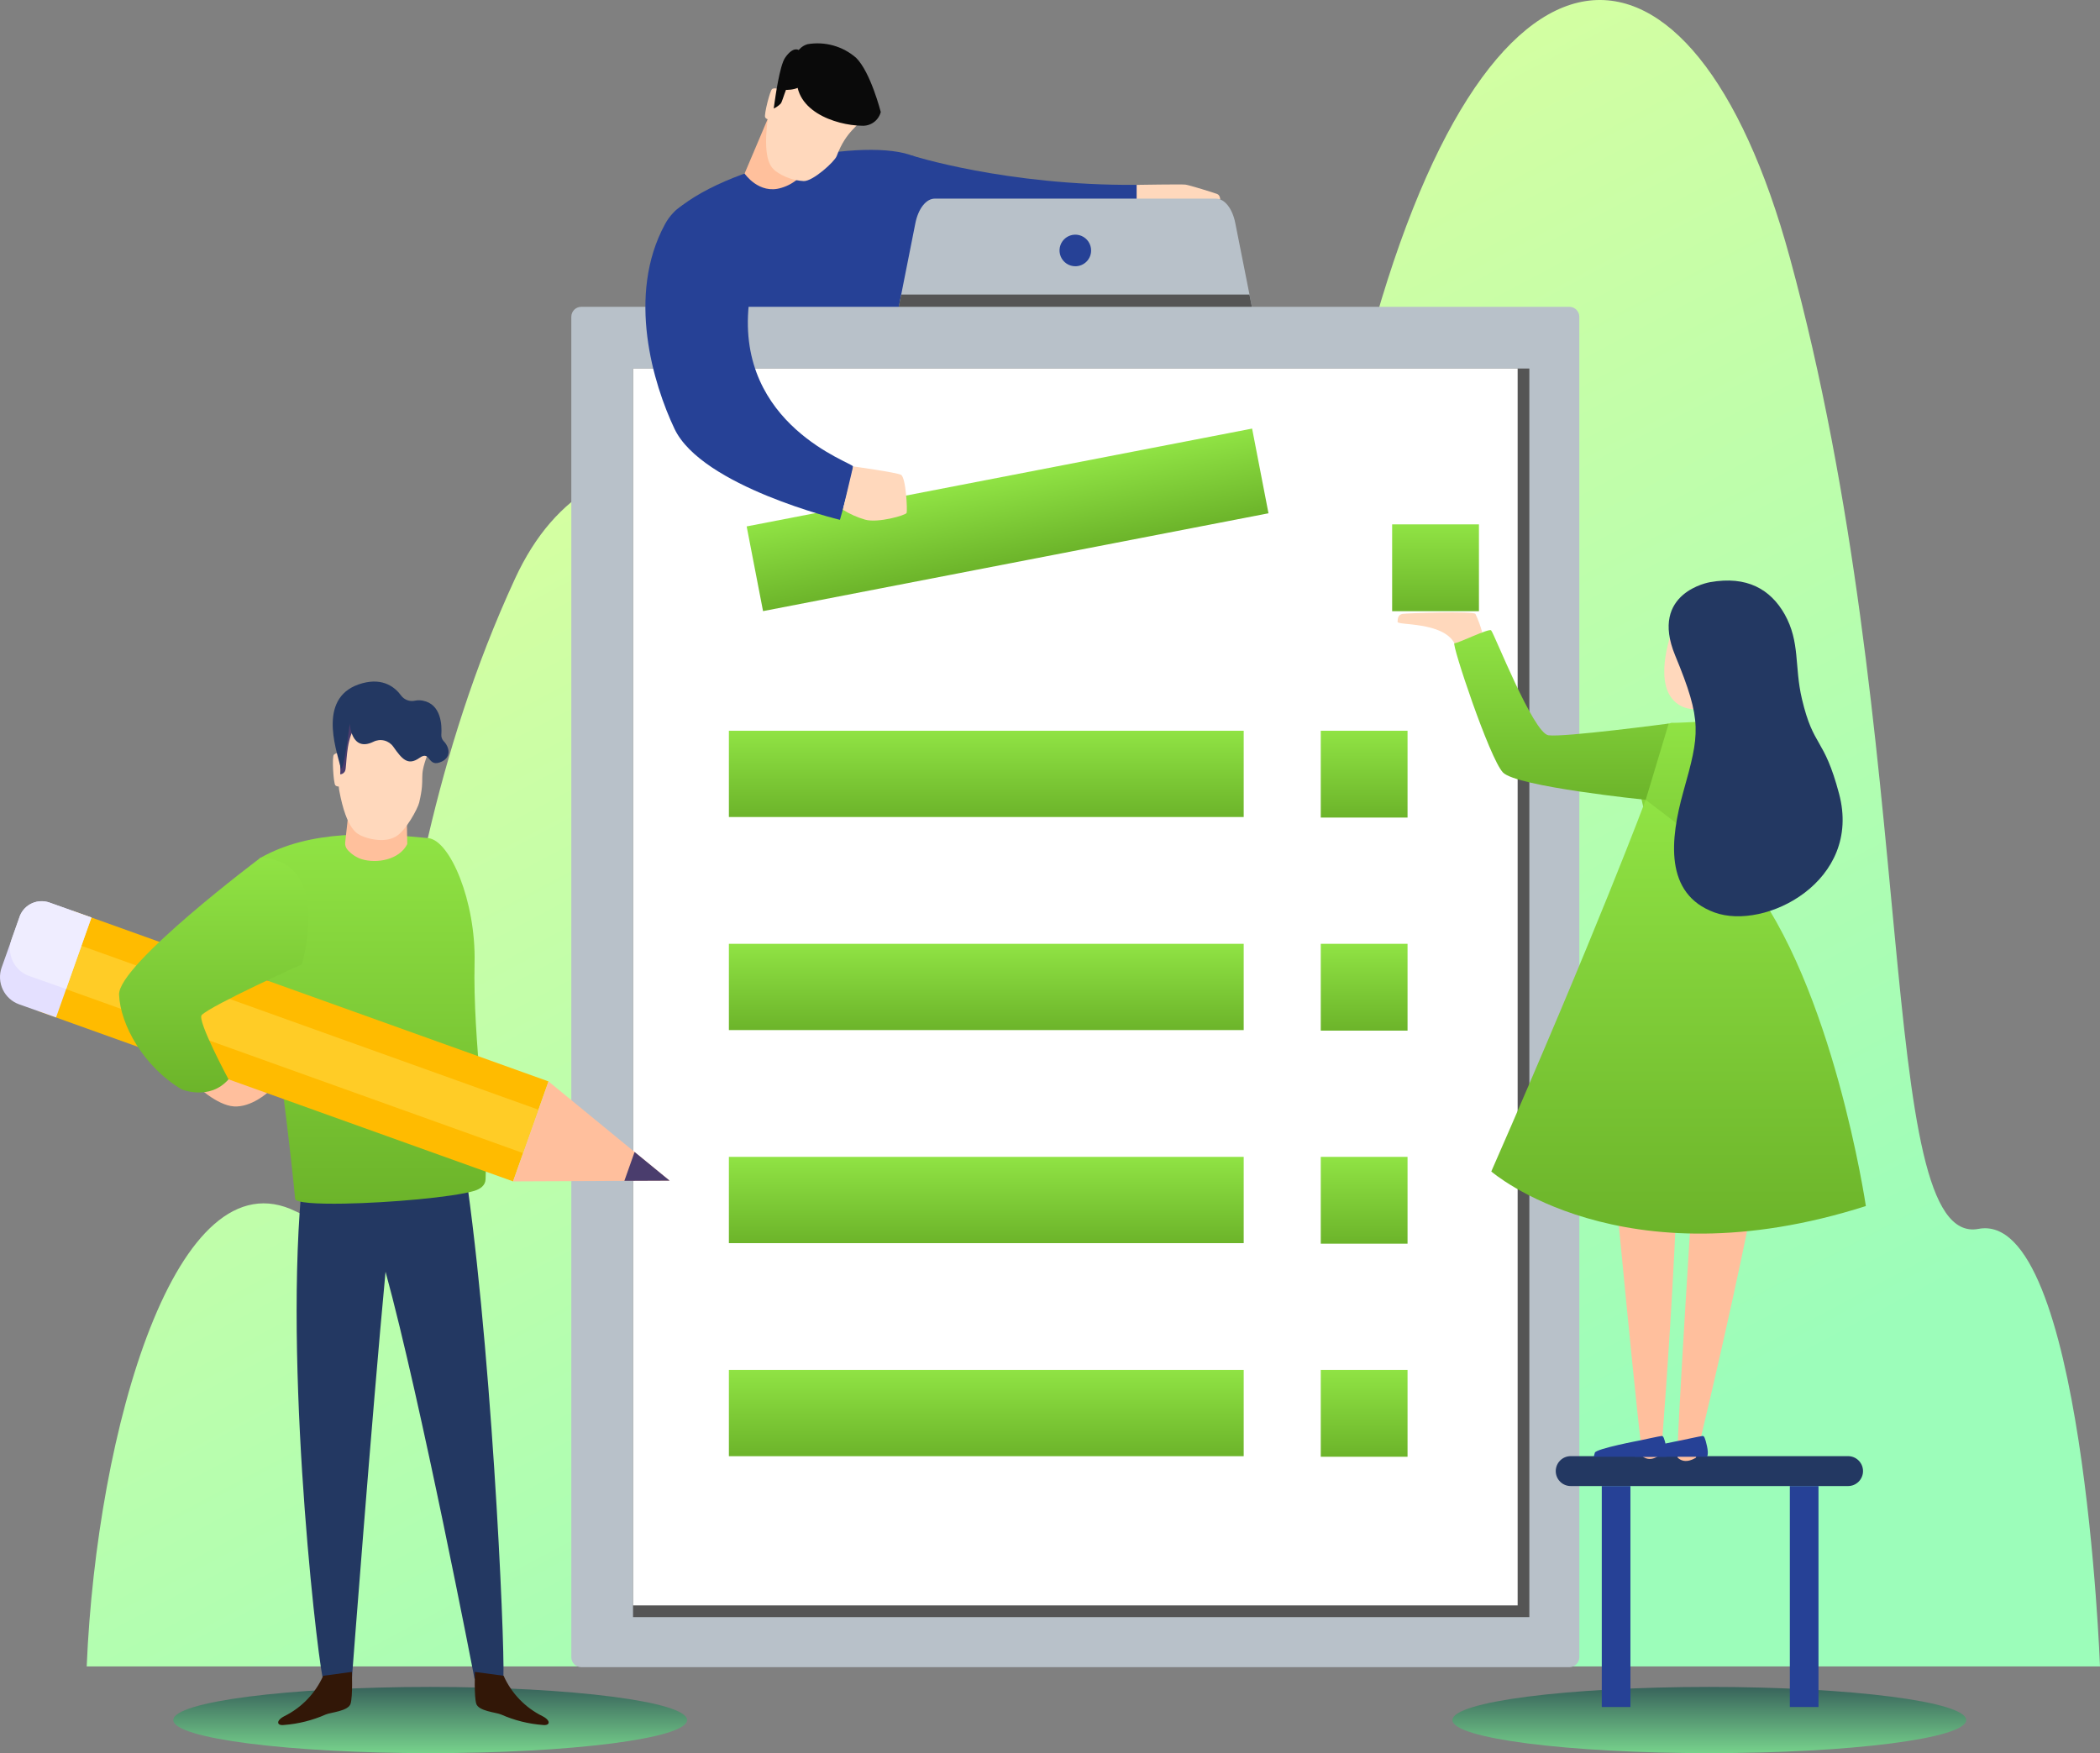<svg width="436" height="364" viewBox="0 0 436 364" fill="none" xmlns="http://www.w3.org/2000/svg">
<rect x="0" y="0" width="436" height="364" fill="#808080" stroke="none"/>
<path d="M88.932 174.023C88.932 174.023 101.788 177.127 106.515 187.113C111.241 197.099 129.621 203.411 129.621 203.411C129.621 203.411 132 220.226 129.621 219.968C127.242 219.709 94.713 211.027 90.318 205.377C85.922 199.727 88.932 174.023 88.932 174.023Z" fill="url(#paint0_linear_45_97)"/>
<path d="M189.237 32.267C189.237 32.267 208.889 38.58 235.988 38.383C247.365 38.3 244.314 39.418 245.565 45.233C246.817 51.049 231.426 56.947 217.825 56.533C204.224 56.119 187.696 55.167 185.183 50.148C182.67 45.13 189.237 32.267 189.237 32.267Z" fill="#264196"/>
<path d="M152.106 79.216C152.106 79.216 133.748 49.207 140.491 43.547C152.437 33.457 182.184 28.087 190.665 32.899C193.251 34.368 191.865 45.099 191.079 47.499C180.043 81.368 208.403 81.409 185.183 84.131C161.963 86.853 152.106 79.216 152.106 79.216Z" fill="#264196"/>
<path d="M159.564 24.289L154.589 36.034C154.589 36.034 157.568 40.442 162.212 39.004C163.533 38.623 164.751 37.948 165.774 37.029C166.797 36.109 167.598 34.969 168.117 33.695L159.564 24.289Z" fill="#FFC09C"/>
<path d="M160.009 24.869C160.009 24.869 159.088 24.869 158.85 24.331C158.612 23.792 159.884 18.681 160.329 18.463C160.662 18.316 161.039 18.302 161.382 18.425C161.725 18.549 162.007 18.799 162.17 19.125C162.563 19.953 160.009 24.869 160.009 24.869Z" fill="#FFD8BC"/>
<path d="M179.443 19.012C179.554 20.795 179.418 22.585 179.04 24.331C178.45 26.245 175.751 26.928 173.703 32.423C173.289 33.55 168.769 37.669 166.856 37.596C164.756 37.48 162.735 36.762 161.033 35.527C160.329 34.906 158.374 33.695 159.295 25.5C159.585 22.934 164.828 10.651 165.832 10.423C166.835 10.195 179.877 12.741 179.443 19.012Z" fill="#FFD8BC"/>
<path d="M165.831 10.392C165.831 10.392 164.694 9.533 162.997 11.996C161.839 13.672 160.929 20.574 160.846 21.071C160.763 21.568 160.639 22.53 160.639 22.53C161.186 22.28 161.681 21.929 162.098 21.495C162.615 20.874 163.339 16.735 165.562 14.81C167.786 12.886 169.296 12.265 168.231 11.075C167.944 10.735 167.563 10.489 167.135 10.367C166.708 10.245 166.254 10.254 165.831 10.392Z" fill="#0A0A0A"/>
<path d="M177.747 12.006C176.379 10.812 174.762 9.938 173.014 9.45C171.265 8.961 169.43 8.869 167.642 9.181C167.024 9.359 166.466 9.7 166.026 10.168C165.585 10.636 165.279 11.213 165.139 11.841L167 12.989C166.641 13.164 166.326 13.418 166.079 13.731C165.832 14.045 165.659 14.41 165.573 14.8C164.053 22.985 173.599 26.028 178.864 26.1C179.757 26.171 180.647 25.926 181.379 25.408C182.11 24.89 182.637 24.131 182.866 23.265C182.866 23.265 180.767 14.997 177.747 12.006Z" fill="#0A0A0A"/>
<path d="M162.232 18.608C162.232 18.608 165.749 19.167 167.404 16.921C169.059 14.676 165.563 13.041 165.17 13.217C164.777 13.393 162.232 18.608 162.232 18.608Z" fill="#0A0A0A"/>
<path d="M18 346H436C436 346 432.503 251.044 410.775 255.149C389.047 259.254 398.959 153.706 371.593 53.454C351.417 -20.442 308.2 -21.838 283.182 75.212C258.164 172.262 141.01 46.269 106.918 120.165C72.826 194.062 86.287 263.852 61.455 251.536C36.624 239.22 20.069 296.777 18 346Z" fill="url(#paint1_linear_45_97)"/>
<path d="M235.988 38.383V41.415C235.988 41.415 239.029 44.519 240.518 44.871C242.295 45.101 244.084 45.222 245.876 45.233C245.876 45.233 246.496 43.743 245.255 43.381C244.014 43.019 241.966 42.263 241.966 42.263L241.552 41.415H253.343C253.343 41.415 253.343 40.546 252.723 40.287C252.102 40.028 246.91 38.435 246.134 38.331C245.359 38.228 235.988 38.383 235.988 38.383Z" fill="#FFD8BC"/>
<path d="M89.314 364C118.772 364 142.653 360.924 142.653 357.129C142.653 353.334 118.772 350.258 89.314 350.258C59.856 350.258 35.976 353.334 35.976 357.129C35.976 360.924 59.856 364 89.314 364Z" fill="url(#paint2_linear_45_97)"/>
<path d="M354.89 364C384.348 364 408.229 360.924 408.229 357.129C408.229 353.334 384.348 350.258 354.89 350.258C325.432 350.258 301.552 353.334 301.552 357.129C301.552 360.924 325.432 364 354.89 364Z" fill="url(#paint3_linear_45_97)"/>
<path d="M327.896 344.08V65.774C327.896 64.631 326.969 63.704 325.827 63.704L120.685 63.704C119.542 63.704 118.616 64.631 118.616 65.774L118.616 344.08C118.616 345.223 119.542 346.15 120.685 346.15H325.827C326.969 346.15 327.896 345.223 327.896 344.08Z" fill="#B8C1C9"/>
<path d="M317.521 335.761V76.515L131.431 76.515L131.431 335.761H317.521Z" fill="#555555"/>
<path d="M315.091 333.329V76.515L131.441 76.515L131.441 333.329H315.091Z" fill="white"/>
<path d="M259.922 63.704L259.58 61.976L259.415 61.159L258.877 58.437L256.467 46.309C255.867 43.278 254.254 41.239 252.444 41.239H194.089C192.279 41.239 190.665 43.309 190.055 46.309L187.645 58.458L187.107 61.179L186.942 61.997L186.6 63.725L185.721 68.164H260.811L259.922 63.704ZM223.256 55.281C222.607 55.281 221.973 55.088 221.433 54.727C220.894 54.367 220.473 53.854 220.226 53.254C219.978 52.654 219.913 51.994 220.041 51.357C220.168 50.72 220.481 50.136 220.941 49.678C221.401 49.219 221.986 48.908 222.622 48.782C223.259 48.657 223.919 48.723 224.518 48.973C225.117 49.223 225.628 49.645 225.987 50.186C226.346 50.727 226.537 51.362 226.534 52.011C226.535 52.441 226.45 52.867 226.285 53.265C226.12 53.662 225.878 54.023 225.574 54.327C225.269 54.631 224.907 54.871 224.51 55.035C224.112 55.199 223.686 55.282 223.256 55.281Z" fill="#B8C1C9"/>
<path d="M259.911 63.704H186.59L186.931 61.976L187.097 61.159H259.404L259.57 61.976L259.911 63.704Z" fill="#555555"/>
<path d="M258.215 151.723H151.331V169.636H258.215V151.723Z" fill="url(#paint4_linear_45_97)"/>
<path d="M292.233 151.723H274.216V169.749H292.233V151.723Z" fill="url(#paint5_linear_45_97)"/>
<path d="M258.215 195.961H151.331V213.873H258.215V195.961Z" fill="url(#paint6_linear_45_97)"/>
<path d="M292.233 195.961H274.216V213.987H292.233V195.961Z" fill="url(#paint7_linear_45_97)"/>
<path d="M258.215 240.198H151.331V258.11H258.215V240.198Z" fill="url(#paint8_linear_45_97)"/>
<path d="M292.233 240.198H274.216V258.224H292.233V240.198Z" fill="url(#paint9_linear_45_97)"/>
<path d="M258.215 284.435H151.331V302.347H258.215V284.435Z" fill="url(#paint10_linear_45_97)"/>
<path d="M292.233 284.435H274.216V302.461H292.233V284.435Z" fill="url(#paint11_linear_45_97)"/>
<path d="M259.961 88.986L155.022 109.299L158.423 126.885L263.361 106.572L259.961 88.986Z" fill="url(#paint12_linear_45_97)"/>
<path d="M151.889 44.385C149.997 40.701 141.846 39.604 138.071 46.537C130.024 61.314 135.64 79.764 140.036 89.026C145.715 101.019 174.385 107.931 174.385 107.931C174.385 107.931 177.323 97.666 177.105 96.838C176.888 96.01 152.831 88.322 155.468 63.208C156.22 56.715 154.971 50.148 151.889 44.385Z" fill="#264196"/>
<path d="M174.996 105.831C176.438 106.737 178.001 107.434 179.64 107.9C182.256 108.635 188.017 107 188.224 106.503C188.431 106.006 188.09 99.084 187.055 98.577C186.021 98.07 177.126 96.838 177.126 96.838L174.996 105.831Z" fill="#FFD8BC"/>
<path d="M383.695 308.546H326.106C325.283 308.546 324.494 308.219 323.912 307.636C323.33 307.054 323.003 306.265 323.003 305.441C323.003 304.618 323.33 303.828 323.912 303.246C324.494 302.664 325.283 302.337 326.106 302.337H383.695C384.518 302.337 385.308 302.664 385.889 303.246C386.471 303.828 386.798 304.618 386.798 305.441C386.798 306.265 386.471 307.054 385.889 307.636C385.308 308.219 384.518 308.546 383.695 308.546Z" fill="#233862"/>
<path d="M338.507 308.546H332.56V354.418H338.507V308.546Z" fill="#264196"/>
<path d="M377.552 308.546H371.604V354.418H377.552V308.546Z" fill="#264196"/>
<path d="M40.568 225.214C40.568 225.214 44.964 229.509 48.584 229.726C52.204 229.943 55.627 226.797 55.627 226.797L50.239 222.224L40.568 225.214Z" fill="#FFBF9D"/>
<path d="M104.425 348.851C103.081 348.758 102.802 349.886 98.726 348.602L98.519 348.54C98.519 348.54 87.442 291.047 80.047 264.05C77.172 294.452 73.055 348.54 73.055 348.54L72.859 348.602C68.784 349.865 68.494 348.758 67.149 348.851C66.498 348.902 59.009 288.243 62.516 247.773L97.072 246.334C102.657 286.763 105.118 348.902 104.425 348.851Z" fill="#233862"/>
<path d="M98.603 347.133C98.603 347.133 98.416 352.131 98.872 353.714C99.327 355.297 103.009 355.525 104.043 355.98C106.784 357.194 109.712 357.929 112.7 358.153C114.231 358.34 114.438 357.243 112.607 356.312C109.034 354.542 106.188 351.582 104.56 347.94L98.603 347.133Z" fill="#321707"/>
<path d="M73.066 347.133C73.066 347.133 73.252 352.131 72.797 353.714C72.341 355.297 68.659 355.525 67.625 355.98C64.881 357.193 61.949 357.928 58.958 358.153C57.437 358.34 57.23 357.243 59.061 356.312C62.632 354.538 65.476 351.579 67.108 347.94L73.066 347.133Z" fill="#321707"/>
<path d="M100.816 244.875C100.754 246.158 99.688 246.893 98.447 247.266C93.989 248.58 80.864 249.739 71.504 249.904C65.722 250.008 61.357 249.739 61.275 248.921C60.768 243.623 60.147 238.149 59.485 232.685C56.248 205.946 51.718 179.435 54.086 178.1C64.501 172.233 77.544 172.875 88.932 174.023C93.42 174.478 98.819 187.113 98.53 199.893C98.157 216.098 101.302 235.593 100.816 244.875Z" fill="url(#paint13_linear_45_97)"/>
<path d="M70.946 163.241C70.946 163.241 70.015 163.479 69.622 163.054C69.229 162.63 68.887 157.073 69.322 156.69C69.614 156.438 69.992 156.308 70.377 156.327C70.762 156.347 71.125 156.514 71.39 156.794C72.011 157.518 70.946 163.241 70.946 163.241Z" fill="#FFD8BC"/>
<path d="M75.01 178.369C73.922 177.991 72.95 177.339 72.186 176.476C71.992 176.266 71.845 176.017 71.756 175.746C71.667 175.474 71.637 175.187 71.669 174.903L72.704 165.538L84.36 164.793L84.556 175.255C82.922 178.524 78.216 179.373 75.01 178.369Z" fill="#FFC09C"/>
<path d="M88.694 151.403C88.694 151.403 90.049 153.234 88.766 156.649C86.77 161.978 88.415 160.788 87.029 166.645C86.739 167.866 84.278 172.502 82.147 173.713C79.644 175.141 76.117 174.023 75.217 173.609C74.317 173.195 71.99 172.574 70.418 164.058C69.921 161.388 71.452 147.439 72.383 146.901C73.314 146.363 87.225 144.966 88.694 151.403Z" fill="#FFD8BC"/>
<path d="M72.383 146.901C72.383 146.901 71.183 146.798 70.987 148.971C70.79 151.144 70.542 158.677 70.635 159.195C70.675 159.722 70.675 160.251 70.635 160.778C70.865 160.767 71.087 160.688 71.272 160.549C71.456 160.411 71.595 160.22 71.669 160.002C72 159.226 71.793 154.062 73.438 151.444C75.082 148.826 76.417 147.75 74.979 146.881C74.593 146.627 74.14 146.494 73.678 146.497C73.216 146.501 72.765 146.642 72.383 146.901Z" fill="#4A3D6D"/>
<path d="M7.853 209.899L15.207 189.141L113.879 224.531L106.525 245.289L7.853 209.899Z" fill="#FFBB00"/>
<path d="M9.933 204.022L13.118 195.019L111.8 230.409L108.604 239.411L9.933 204.022Z" fill="#FFCC26"/>
<path d="M106.525 245.289L113.879 224.531L126.445 234.838L131.751 239.184L139.022 245.134L129.631 245.175L122.774 245.217L106.525 245.289Z" fill="#FFBF9D"/>
<path d="M129.631 245.175L131.752 239.184L139.023 245.134L129.631 245.175Z" fill="#4A3D6D"/>
<path d="M11.639 211.244L3.985 208.533C2.488 208 1.264 206.894 0.582 205.458C-0.101 204.022 -0.186 202.374 0.344 200.876L4.088 190.352C4.088 190.249 4.161 190.155 4.192 190.073C4.676 188.935 5.576 188.024 6.708 187.526C7.839 187.028 9.118 186.981 10.284 187.393L19.003 190.497L13.728 205.357L11.639 211.244Z" fill="#E4E0FF"/>
<path d="M13.728 205.346L6.054 202.645C4.557 202.112 3.333 201.006 2.651 199.57C1.968 198.134 1.883 196.486 2.413 194.988L4.151 190.073C4.635 188.935 5.535 188.024 6.666 187.526C7.798 187.028 9.077 186.981 10.243 187.393L18.962 190.497L13.728 205.346Z" fill="#EFEDFF"/>
<path d="M54.086 178.1C54.086 178.1 24.485 200.307 24.723 206.516C24.96 212.724 29.811 221.499 37.703 226.176C37.703 226.176 43.485 228.608 47.446 224.107C47.446 224.107 40.837 211.793 41.882 210.748C43.95 208.678 62.661 200.214 62.661 200.214C62.661 200.214 69.146 178.669 54.086 178.1Z" fill="url(#paint14_linear_45_97)"/>
<path d="M72.611 150.213C72.611 150.213 72.89 156.276 77.524 154.01C78.222 153.657 79.025 153.566 79.785 153.756C80.545 153.946 81.211 154.404 81.661 155.045C83.481 157.632 84.681 159.06 87.101 157.353C89.521 155.645 88.673 159.619 91.776 158.098C93.741 157.125 93.307 155.097 92.097 153.865C91.931 153.687 91.804 153.477 91.724 153.247C91.644 153.017 91.612 152.773 91.631 152.531C91.766 150.627 91.631 146.187 87.763 145.473C87.247 145.374 86.717 145.374 86.201 145.473C85.669 145.601 85.11 145.572 84.594 145.388C84.078 145.204 83.627 144.874 83.295 144.439C82.064 142.741 79.623 140.713 75.341 141.831C65.795 144.345 69.746 155.345 70.677 159.164C71.214 161.73 72.611 150.213 72.611 150.213Z" fill="#233862"/>
<path d="M347.371 130.334C347.371 130.334 343.079 141.117 347.598 145.556C352.118 149.995 360.165 144.418 360.837 143.735C361.51 143.052 347.371 130.334 347.371 130.334Z" fill="#FFD8BC"/>
<path d="M347.091 207.85C347.091 207.85 331.256 204.094 331.67 208.42C335.745 250.929 340.606 302.13 341.113 302.471C342.954 303.724 344.795 301.933 344.857 301.902C344.919 301.871 351.508 219.699 347.091 207.85Z" fill="#FFBF9D"/>
<path d="M369.164 210.179C369.164 210.179 354.115 203.97 353.846 208.295C351.157 250.918 347.878 302.233 348.323 302.658C349.947 304.189 352.046 302.658 352.109 302.658C352.171 302.658 371.646 222.565 369.164 210.179Z" fill="#FFBF9D"/>
<path d="M367.312 153.255C364.161 151.809 360.886 150.649 357.528 149.788C357.972 149.509 346.099 150.275 347.185 150.037C343.627 150.947 340.189 152.277 336.945 154C335.518 154.755 338.848 156.287 339.014 157.891L346.45 191.18L334.69 201.135C334.69 202.542 336.987 203.68 338.828 203.68H347.164C350.163 203.432 351.705 202.211 352.263 201.021C353.029 201.973 354.497 202.811 356.938 203.008H365.285C367.085 203.008 365.999 206.826 365.999 205.429L359.7 190.942L367.902 159.07C368.222 156.856 369.36 154.207 367.312 153.255Z" fill="url(#paint15_linear_45_97)"/>
<path d="M341.682 166.066C341.682 166.066 331.66 192.97 309.619 243.23C309.619 243.23 336.511 266.626 387.388 250.411C387.388 250.411 380.644 204.643 362.565 181.991L341.682 166.066Z" fill="url(#paint16_linear_45_97)"/>
<path d="M301.966 133.553C299.546 129.051 290.165 129.879 290.165 129.124C290.165 128.368 290.309 127.613 291.199 127.458C292.088 127.302 305.876 126.857 306.331 127.458C306.902 128.69 307.372 129.967 307.737 131.276C307.737 131.276 302.7 134.929 301.966 133.553Z" fill="#FFD8BC"/>
<path d="M355.035 120.876C355.035 120.876 342.365 122.946 347.795 136.088C353.484 149.83 352.853 152.375 349.502 164.358C346.751 174.199 345.468 185.623 355.966 189.452C366.464 193.281 386.685 182.984 381.824 164.793C378.659 152.893 376.538 155.397 374.118 145.132C372.515 138.344 373.777 133.335 370.529 127.54C367.571 122.335 362.679 119.51 355.035 120.876Z" fill="#233862"/>
<path d="M340.607 299.046C340.607 299.046 331.35 300.785 331.122 301.623L330.895 302.471H345.912C345.912 302.471 346.295 302.006 345.912 300.267C345.53 298.529 345.313 298.146 345.013 298.146C344.713 298.146 340.607 299.046 340.607 299.046Z" fill="#264196"/>
<path d="M349.098 299.046C349.098 299.046 339.841 300.785 339.614 301.623L339.386 302.471H354.404C354.404 302.471 354.787 302.006 354.404 300.267C354.022 298.529 353.804 298.146 353.504 298.146C353.204 298.146 349.098 299.046 349.098 299.046Z" fill="#264196"/>
<path d="M341.683 166.066C341.683 166.066 314.853 163.344 312.04 160.385C309.226 157.425 301.283 133.48 301.966 133.553C302.648 133.625 309.02 130.448 309.578 130.872C310.137 131.297 318.308 152.21 321.483 152.665C324.658 153.12 346.451 150.233 346.451 150.233L341.683 166.066Z" fill="url(#paint17_linear_45_97)"/>
<path d="M307.055 108.873H289.037V126.899H307.055V108.873Z" fill="url(#paint18_linear_45_97)"/>
<defs>
<linearGradient id="paint0_linear_45_97" x1="109.302" y1="174.023" x2="109.302" y2="219.971" gradientUnits="userSpaceOnUse">
<stop stop-color="#90E344"/>
<stop offset="1" stop-color="#6CB42A"/>
</linearGradient>
<linearGradient id="paint1_linear_45_97" x1="136.779" y1="11.038" x2="302.331" y2="321.718" gradientUnits="userSpaceOnUse">
<stop stop-color="#E3FF9B"/>
<stop offset="1" stop-color="#9CFDBA"/>
</linearGradient>
<linearGradient id="paint2_linear_45_97" x1="89.314" y1="364" x2="89.314" y2="349.369" gradientUnits="userSpaceOnUse">
<stop stop-color="#77D28C"/>
<stop offset="1" stop-color="#345C58"/>
</linearGradient>
<linearGradient id="paint3_linear_45_97" x1="354.89" y1="364" x2="354.89" y2="349.369" gradientUnits="userSpaceOnUse">
<stop stop-color="#77D28C"/>
<stop offset="1" stop-color="#345C58"/>
</linearGradient>
<linearGradient id="paint4_linear_45_97" x1="204.773" y1="151.723" x2="204.773" y2="169.636" gradientUnits="userSpaceOnUse">
<stop stop-color="#90E344"/>
<stop offset="1" stop-color="#6CB42A"/>
</linearGradient>
<linearGradient id="paint5_linear_45_97" x1="283.225" y1="151.723" x2="283.225" y2="169.749" gradientUnits="userSpaceOnUse">
<stop stop-color="#90E344"/>
<stop offset="1" stop-color="#6CB42A"/>
</linearGradient>
<linearGradient id="paint6_linear_45_97" x1="204.773" y1="195.961" x2="204.773" y2="213.873" gradientUnits="userSpaceOnUse">
<stop stop-color="#90E344"/>
<stop offset="1" stop-color="#6CB42A"/>
</linearGradient>
<linearGradient id="paint7_linear_45_97" x1="283.225" y1="195.961" x2="283.225" y2="213.987" gradientUnits="userSpaceOnUse">
<stop stop-color="#90E344"/>
<stop offset="1" stop-color="#6CB42A"/>
</linearGradient>
<linearGradient id="paint8_linear_45_97" x1="204.773" y1="240.198" x2="204.773" y2="258.11" gradientUnits="userSpaceOnUse">
<stop stop-color="#90E344"/>
<stop offset="1" stop-color="#6CB42A"/>
</linearGradient>
<linearGradient id="paint9_linear_45_97" x1="283.225" y1="240.198" x2="283.225" y2="258.224" gradientUnits="userSpaceOnUse">
<stop stop-color="#90E344"/>
<stop offset="1" stop-color="#6CB42A"/>
</linearGradient>
<linearGradient id="paint10_linear_45_97" x1="204.773" y1="284.435" x2="204.773" y2="302.347" gradientUnits="userSpaceOnUse">
<stop stop-color="#90E344"/>
<stop offset="1" stop-color="#6CB42A"/>
</linearGradient>
<linearGradient id="paint11_linear_45_97" x1="283.225" y1="284.435" x2="283.225" y2="302.461" gradientUnits="userSpaceOnUse">
<stop stop-color="#90E344"/>
<stop offset="1" stop-color="#6CB42A"/>
</linearGradient>
<linearGradient id="paint12_linear_45_97" x1="207.491" y1="99.143" x2="210.895" y2="116.728" gradientUnits="userSpaceOnUse">
<stop stop-color="#90E344"/>
<stop offset="1" stop-color="#6CB42A"/>
</linearGradient>
<linearGradient id="paint13_linear_45_97" x1="77.147" y1="173.26" x2="77.147" y2="249.925" gradientUnits="userSpaceOnUse">
<stop stop-color="#90E344"/>
<stop offset="1" stop-color="#6CB42A"/>
</linearGradient>
<linearGradient id="paint14_linear_45_97" x1="44.385" y1="178.1" x2="44.385" y2="226.832" gradientUnits="userSpaceOnUse">
<stop stop-color="#90E344"/>
<stop offset="1" stop-color="#6CB42A"/>
</linearGradient>
<linearGradient id="paint15_linear_45_97" x1="351.598" y1="149.726" x2="351.598" y2="205.736" gradientUnits="userSpaceOnUse">
<stop stop-color="#90E344"/>
<stop offset="1" stop-color="#6CB42A"/>
</linearGradient>
<linearGradient id="paint16_linear_45_97" x1="348.503" y1="166.066" x2="348.503" y2="256.134" gradientUnits="userSpaceOnUse">
<stop stop-color="#90E344"/>
<stop offset="1" stop-color="#6CB42A"/>
</linearGradient>
<linearGradient id="paint17_linear_45_97" x1="324.188" y1="130.833" x2="324.188" y2="166.066" gradientUnits="userSpaceOnUse">
<stop stop-color="#90E344"/>
<stop offset="1" stop-color="#6CB42A"/>
</linearGradient>
<linearGradient id="paint18_linear_45_97" x1="298.046" y1="108.873" x2="298.046" y2="126.899" gradientUnits="userSpaceOnUse">
<stop stop-color="#90E344"/>
<stop offset="1" stop-color="#6CB42A"/>
</linearGradient>
</defs>
</svg>
